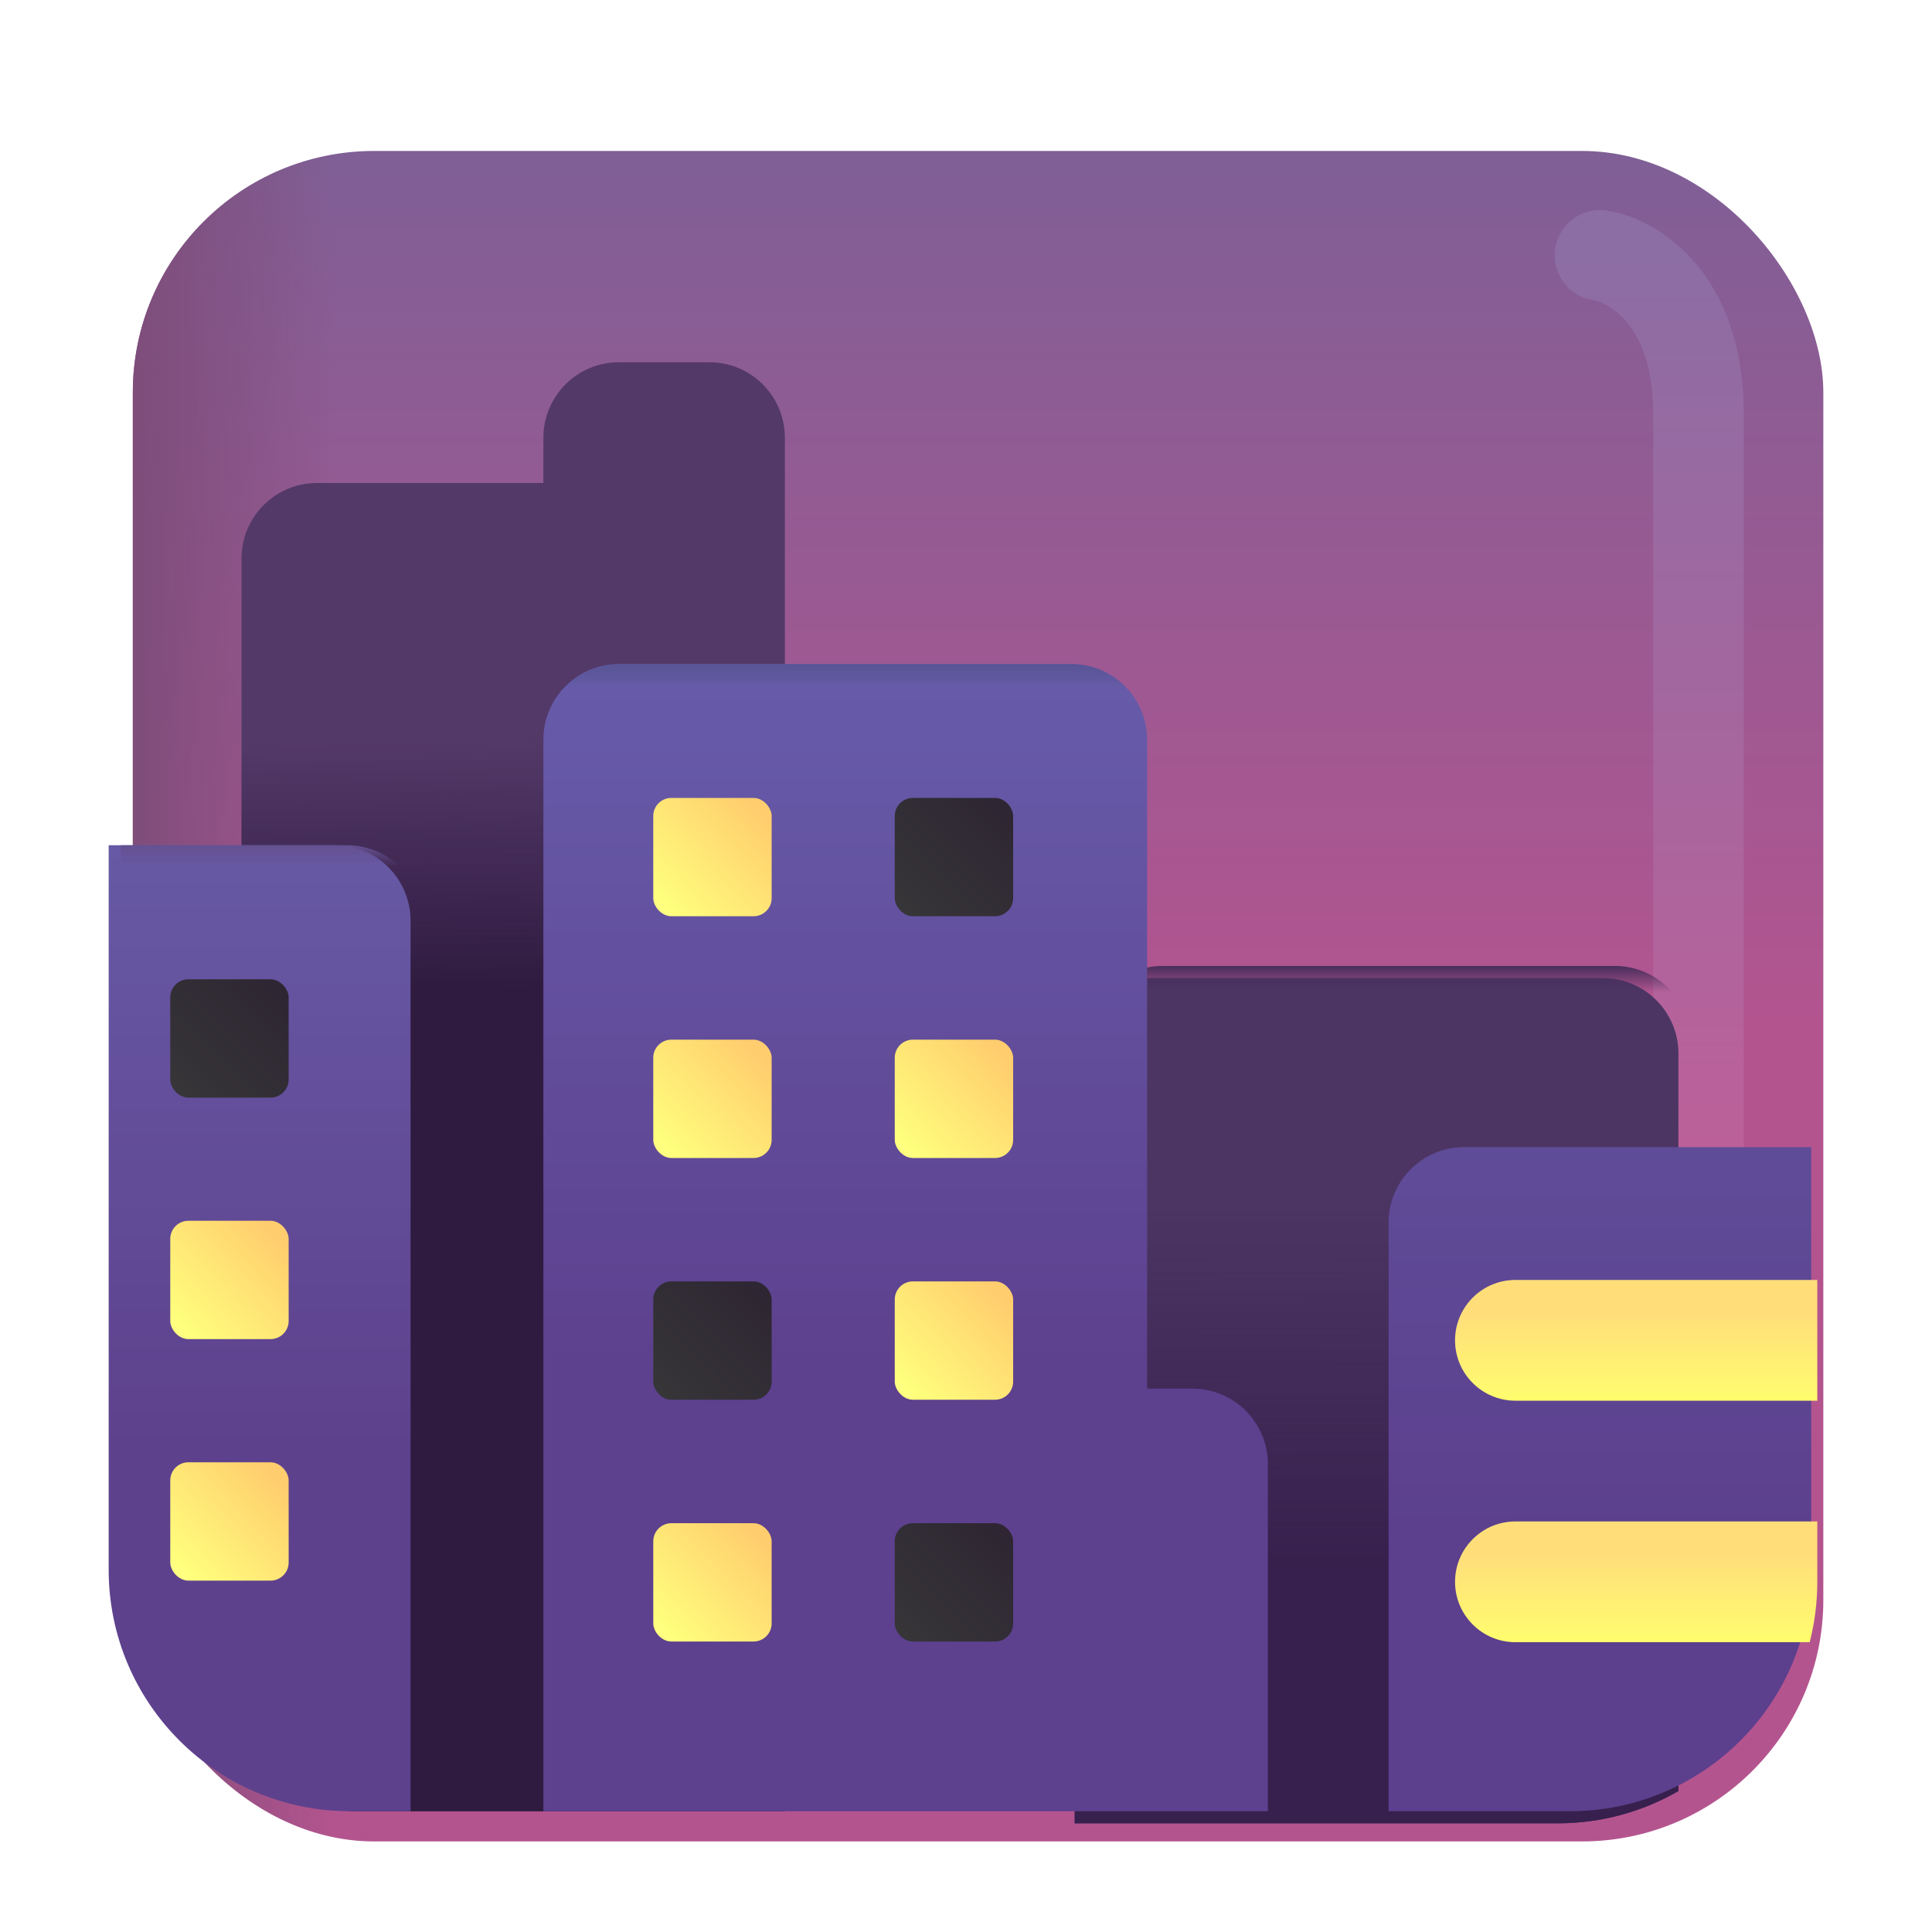 <svg viewBox="0 0 32 32" fill="none" xmlns="http://www.w3.org/2000/svg"><g filter="url(#filter0_i_18_8095)"><rect x="2" y="2" width="28" height="28" rx="4" fill="url(#paint0_linear_18_8095)" /><rect x="2" y="2" width="28" height="28" rx="4" fill="url(#paint1_linear_18_8095)" /></g><g filter="url(#filter1_f_18_8095)"><path d="M26.5 4.229C27.044 4.311 28.132 4.948 28.132 6.841C28.132 8.734 28.132 15.953 28.132 19.326" stroke="url(#paint2_linear_18_8095)" stroke-width="1.5" stroke-linecap="round" /></g><g filter="url(#filter2_i_18_8095)"><path d="M18 30H26C26.729 30 27.412 29.805 28 29.465V17.25C28 16.56 27.44 16 26.75 16H19.25C18.56 16 18 16.56 18 17.25V30Z" fill="#4C3563" /><path d="M18 30H26C26.729 30 27.412 29.805 28 29.465V17.25C28 16.56 27.44 16 26.75 16H19.25C18.56 16 18 16.56 18 17.25V30Z" fill="url(#paint3_linear_18_8095)" /></g><path d="M18 30H26C26.729 30 27.412 29.805 28 29.465V17.25C28 16.56 27.44 16 26.75 16H19.25C18.56 16 18 16.56 18 17.25V30Z" fill="url(#paint4_linear_18_8095)" /><g filter="url(#filter3_ii_18_8095)"><path d="M6 30H13V7.25C13 6.56 12.44 6 11.75 6H10.25C9.56 6 9 6.56 9 7.25V8H5.25C4.56 8 4 8.56 4 9.25V29.465C4.588 29.805 5.271 30 6 30Z" fill="#533968" /><path d="M6 30H13V7.25C13 6.56 12.44 6 11.75 6H10.25C9.56 6 9 6.56 9 7.25V8H5.25C4.56 8 4 8.56 4 9.25V29.465C4.588 29.805 5.271 30 6 30Z" fill="url(#paint5_linear_18_8095)" /></g><g filter="url(#filter4_ii_18_8095)"><path d="M23 30H26C28.209 30 30 28.209 30 26V19H24.25C23.56 19 23 19.56 23 20.25V30Z" fill="url(#paint6_linear_18_8095)" /></g><g filter="url(#filter5_i_18_8095)"><path d="M2 14V26C2 28.209 3.791 30 6 30H7V15.25C7 14.56 6.44 14 5.75 14H2Z" fill="url(#paint7_linear_18_8095)" /></g><path d="M2 14V26C2 28.209 3.791 30 6 30H7V15.25C7 14.56 6.44 14 5.75 14H2Z" fill="url(#paint8_linear_18_8095)" /><g filter="url(#filter6_ii_18_8095)"><path d="M9 30H21V24.25C21 23.56 20.44 23 19.75 23H19V12.25C19 11.56 18.44 11 17.75 11H10.25C9.56 11 9 11.56 9 12.25V30Z" fill="url(#paint9_linear_18_8095)" /></g><path d="M9 30H21V24.25C21 23.56 20.44 23 19.75 23H19V12.25C19 11.56 18.44 11 17.75 11H10.25C9.56 11 9 11.56 9 12.25V30Z" fill="url(#paint10_linear_18_8095)" /><g filter="url(#filter7_i_18_8095)"><path fill-rule="evenodd" clip-rule="evenodd" d="M30 25H25C24.448 25 24 25.448 24 26C24 26.552 24.448 27 25 27H29.874C29.956 26.68 30 26.345 30 26V25Z" fill="url(#paint11_linear_18_8095)" /></g><g filter="url(#filter8_i_18_8095)"><path d="M24 22C24 21.448 24.448 21 25 21H30V23H25C24.448 23 24 22.552 24 22Z" fill="url(#paint12_linear_18_8095)" /></g><g filter="url(#filter9_i_18_8095)"><rect x="15.02" y="13.016" width="1.961" height="1.96" rx="0.3" fill="url(#paint13_linear_18_8095)" /></g><g filter="url(#filter10_i_18_8095)"><rect x="11.02" y="13.016" width="1.961" height="1.96" rx="0.3" fill="url(#paint14_linear_18_8095)" /></g><g filter="url(#filter11_i_18_8095)"><rect x="3.02" y="16.02" width="1.961" height="1.96" rx="0.3" fill="url(#paint15_linear_18_8095)" /></g><g filter="url(#filter12_i_18_8095)"><rect x="3.02" y="20.02" width="1.961" height="1.96" rx="0.3" fill="url(#paint16_linear_18_8095)" /></g><g filter="url(#filter13_i_18_8095)"><rect x="3.02" y="24.02" width="1.961" height="1.96" rx="0.3" fill="url(#paint17_linear_18_8095)" /></g><g filter="url(#filter14_i_18_8095)"><rect x="15.02" y="17.02" width="1.961" height="1.96" rx="0.3" fill="url(#paint18_linear_18_8095)" /></g><g filter="url(#filter15_i_18_8095)"><rect x="15.02" y="21.024" width="1.961" height="1.96" rx="0.3" fill="url(#paint19_linear_18_8095)" /></g><g filter="url(#filter16_i_18_8095)"><rect x="15.02" y="25.029" width="1.961" height="1.96" rx="0.3" fill="url(#paint20_linear_18_8095)" /></g><g filter="url(#filter17_i_18_8095)"><rect x="11.02" y="17.02" width="1.961" height="1.96" rx="0.3" fill="url(#paint21_linear_18_8095)" /></g><g filter="url(#filter18_i_18_8095)"><rect x="11.02" y="21.024" width="1.961" height="1.96" rx="0.3" fill="url(#paint22_linear_18_8095)" /></g><g filter="url(#filter19_i_18_8095)"><rect x="11.02" y="25.029" width="1.961" height="1.96" rx="0.3" fill="url(#paint23_linear_18_8095)" /></g><defs><filter id="filter0_i_18_8095" x="2" y="2" width="28.2" height="28.5" filterUnits="userSpaceOnUse" color-interpolation-filters="sRGB"><feFlood flood-opacity="0" result="BackgroundImageFix" /><feBlend mode="normal" in="SourceGraphic" in2="BackgroundImageFix" result="shape" /><feColorMatrix in="SourceAlpha" type="matrix" values="0 0 0 0 0 0 0 0 0 0 0 0 0 0 0 0 0 0 127 0" result="hardAlpha" /><feOffset dx="0.2" dy="0.5" /><feGaussianBlur stdDeviation="0.5" /><feComposite in2="hardAlpha" operator="arithmetic" k2="-1" k3="1" /><feColorMatrix type="matrix" values="0 0 0 0 0.384 0 0 0 0 0.282 0 0 0 0 0.443 0 0 0 1 0" /><feBlend mode="normal" in2="shape" result="effect1_innerShadow_18_8095" /></filter><filter id="filter1_f_18_8095" x="23.75" y="1.479" width="7.132" height="20.596" filterUnits="userSpaceOnUse" color-interpolation-filters="sRGB"><feFlood flood-opacity="0" result="BackgroundImageFix" /><feBlend mode="normal" in="SourceGraphic" in2="BackgroundImageFix" result="shape" /><feGaussianBlur stdDeviation="1" result="effect1_foregroundBlur_18_8095" /></filter><filter id="filter2_i_18_8095" x="17.8" y="16" width="10.2" height="14.2" filterUnits="userSpaceOnUse" color-interpolation-filters="sRGB"><feFlood flood-opacity="0" result="BackgroundImageFix" /><feBlend mode="normal" in="SourceGraphic" in2="BackgroundImageFix" result="shape" /><feColorMatrix in="SourceAlpha" type="matrix" values="0 0 0 0 0 0 0 0 0 0 0 0 0 0 0 0 0 0 127 0" result="hardAlpha" /><feOffset dx="-0.2" dy="0.2" /><feGaussianBlur stdDeviation="0.2" /><feComposite in2="hardAlpha" operator="arithmetic" k2="-1" k3="1" /><feColorMatrix type="matrix" values="0 0 0 0 0.373 0 0 0 0 0.306 0 0 0 0 0.447 0 0 0 1 0" /><feBlend mode="normal" in2="shape" result="effect1_innerShadow_18_8095" /></filter><filter id="filter3_ii_18_8095" x="3.8" y="5.8" width="9.4" height="24.4" filterUnits="userSpaceOnUse" color-interpolation-filters="sRGB"><feFlood flood-opacity="0" result="BackgroundImageFix" /><feBlend mode="normal" in="SourceGraphic" in2="BackgroundImageFix" result="shape" /><feColorMatrix in="SourceAlpha" type="matrix" values="0 0 0 0 0 0 0 0 0 0 0 0 0 0 0 0 0 0 127 0" result="hardAlpha" /><feOffset dx="-0.2" dy="0.2" /><feGaussianBlur stdDeviation="0.2" /><feComposite in2="hardAlpha" operator="arithmetic" k2="-1" k3="1" /><feColorMatrix type="matrix" values="0 0 0 0 0.376 0 0 0 0 0.298 0 0 0 0 0.455 0 0 0 1 0" /><feBlend mode="normal" in2="shape" result="effect1_innerShadow_18_8095" /><feColorMatrix in="SourceAlpha" type="matrix" values="0 0 0 0 0 0 0 0 0 0 0 0 0 0 0 0 0 0 127 0" result="hardAlpha" /><feOffset dx="0.2" dy="-0.2" /><feGaussianBlur stdDeviation="0.2" /><feComposite in2="hardAlpha" operator="arithmetic" k2="-1" k3="1" /><feColorMatrix type="matrix" values="0 0 0 0 0.294 0 0 0 0 0.184 0 0 0 0 0.341 0 0 0 1 0" /><feBlend mode="normal" in2="effect1_innerShadow_18_8095" result="effect2_innerShadow_18_8095" /></filter><filter id="filter4_ii_18_8095" x="22.8" y="19" width="7.4" height="11" filterUnits="userSpaceOnUse" color-interpolation-filters="sRGB"><feFlood flood-opacity="0" result="BackgroundImageFix" /><feBlend mode="normal" in="SourceGraphic" in2="BackgroundImageFix" result="shape" /><feColorMatrix in="SourceAlpha" type="matrix" values="0 0 0 0 0 0 0 0 0 0 0 0 0 0 0 0 0 0 127 0" result="hardAlpha" /><feOffset dx="0.2" /><feGaussianBlur stdDeviation="0.2" /><feComposite in2="hardAlpha" operator="arithmetic" k2="-1" k3="1" /><feColorMatrix type="matrix" values="0 0 0 0 0.239 0 0 0 0 0.141 0 0 0 0 0.435 0 0 0 1 0" /><feBlend mode="normal" in2="shape" result="effect1_innerShadow_18_8095" /><feColorMatrix in="SourceAlpha" type="matrix" values="0 0 0 0 0 0 0 0 0 0 0 0 0 0 0 0 0 0 127 0" result="hardAlpha" /><feOffset dx="-0.2" /><feGaussianBlur stdDeviation="0.2" /><feComposite in2="hardAlpha" operator="arithmetic" k2="-1" k3="1" /><feColorMatrix type="matrix" values="0 0 0 0 0.376 0 0 0 0 0.325 0 0 0 0 0.58 0 0 0 1 0" /><feBlend mode="normal" in2="effect1_innerShadow_18_8095" result="effect2_innerShadow_18_8095" /></filter><filter id="filter5_i_18_8095" x="1.8" y="14" width="5.2" height="16" filterUnits="userSpaceOnUse" color-interpolation-filters="sRGB"><feFlood flood-opacity="0" result="BackgroundImageFix" /><feBlend mode="normal" in="SourceGraphic" in2="BackgroundImageFix" result="shape" /><feColorMatrix in="SourceAlpha" type="matrix" values="0 0 0 0 0 0 0 0 0 0 0 0 0 0 0 0 0 0 127 0" result="hardAlpha" /><feOffset dx="-0.2" /><feGaussianBlur stdDeviation="0.2" /><feComposite in2="hardAlpha" operator="arithmetic" k2="-1" k3="1" /><feColorMatrix type="matrix" values="0 0 0 0 0.455 0 0 0 0 0.427 0 0 0 0 0.643 0 0 0 1 0" /><feBlend mode="normal" in2="shape" result="effect1_innerShadow_18_8095" /></filter><filter id="filter6_ii_18_8095" x="8.8" y="11" width="12.4" height="19" filterUnits="userSpaceOnUse" color-interpolation-filters="sRGB"><feFlood flood-opacity="0" result="BackgroundImageFix" /><feBlend mode="normal" in="SourceGraphic" in2="BackgroundImageFix" result="shape" /><feColorMatrix in="SourceAlpha" type="matrix" values="0 0 0 0 0 0 0 0 0 0 0 0 0 0 0 0 0 0 127 0" result="hardAlpha" /><feOffset dx="-0.2" /><feGaussianBlur stdDeviation="0.2" /><feComposite in2="hardAlpha" operator="arithmetic" k2="-1" k3="1" /><feColorMatrix type="matrix" values="0 0 0 0 0.486 0 0 0 0 0.431 0 0 0 0 0.62 0 0 0 1 0" /><feBlend mode="normal" in2="shape" result="effect1_innerShadow_18_8095" /><feColorMatrix in="SourceAlpha" type="matrix" values="0 0 0 0 0 0 0 0 0 0 0 0 0 0 0 0 0 0 127 0" result="hardAlpha" /><feOffset dx="0.2" /><feGaussianBlur stdDeviation="0.2" /><feComposite in2="hardAlpha" operator="arithmetic" k2="-1" k3="1" /><feColorMatrix type="matrix" values="0 0 0 0 0.345 0 0 0 0 0.231 0 0 0 0 0.506 0 0 0 1 0" /><feBlend mode="normal" in2="effect1_innerShadow_18_8095" result="effect2_innerShadow_18_8095" /></filter><filter id="filter7_i_18_8095" x="24" y="25" width="6.1" height="2.2" filterUnits="userSpaceOnUse" color-interpolation-filters="sRGB"><feFlood flood-opacity="0" result="BackgroundImageFix" /><feBlend mode="normal" in="SourceGraphic" in2="BackgroundImageFix" result="shape" /><feColorMatrix in="SourceAlpha" type="matrix" values="0 0 0 0 0 0 0 0 0 0 0 0 0 0 0 0 0 0 127 0" result="hardAlpha" /><feOffset dx="0.1" dy="0.2" /><feGaussianBlur stdDeviation="0.15" /><feComposite in2="hardAlpha" operator="arithmetic" k2="-1" k3="1" /><feColorMatrix type="matrix" values="0 0 0 0 0.906 0 0 0 0 0.635 0 0 0 0 0.4 0 0 0 1 0" /><feBlend mode="normal" in2="shape" result="effect1_innerShadow_18_8095" /></filter><filter id="filter8_i_18_8095" x="24" y="21" width="6.1" height="2.2" filterUnits="userSpaceOnUse" color-interpolation-filters="sRGB"><feFlood flood-opacity="0" result="BackgroundImageFix" /><feBlend mode="normal" in="SourceGraphic" in2="BackgroundImageFix" result="shape" /><feColorMatrix in="SourceAlpha" type="matrix" values="0 0 0 0 0 0 0 0 0 0 0 0 0 0 0 0 0 0 127 0" result="hardAlpha" /><feOffset dx="0.1" dy="0.2" /><feGaussianBlur stdDeviation="0.15" /><feComposite in2="hardAlpha" operator="arithmetic" k2="-1" k3="1" /><feColorMatrix type="matrix" values="0 0 0 0 0.906 0 0 0 0 0.635 0 0 0 0 0.4 0 0 0 1 0" /><feBlend mode="normal" in2="shape" result="effect1_innerShadow_18_8095" /></filter><filter id="filter9_i_18_8095" x="14.819" y="13.016" width="2.161" height="2.16" filterUnits="userSpaceOnUse" color-interpolation-filters="sRGB"><feFlood flood-opacity="0" result="BackgroundImageFix" /><feBlend mode="normal" in="SourceGraphic" in2="BackgroundImageFix" result="shape" /><feColorMatrix in="SourceAlpha" type="matrix" values="0 0 0 0 0 0 0 0 0 0 0 0 0 0 0 0 0 0 127 0" result="hardAlpha" /><feOffset dx="-0.2" dy="0.2" /><feGaussianBlur stdDeviation="0.15" /><feComposite in2="hardAlpha" operator="arithmetic" k2="-1" k3="1" /><feColorMatrix type="matrix" values="0 0 0 0 0.122 0 0 0 0 0.071 0 0 0 0 0.149 0 0 0 1 0" /><feBlend mode="normal" in2="shape" result="effect1_innerShadow_18_8095" /></filter><filter id="filter10_i_18_8095" x="10.819" y="13.016" width="2.161" height="2.16" filterUnits="userSpaceOnUse" color-interpolation-filters="sRGB"><feFlood flood-opacity="0" result="BackgroundImageFix" /><feBlend mode="normal" in="SourceGraphic" in2="BackgroundImageFix" result="shape" /><feColorMatrix in="SourceAlpha" type="matrix" values="0 0 0 0 0 0 0 0 0 0 0 0 0 0 0 0 0 0 127 0" result="hardAlpha" /><feOffset dx="-0.2" dy="0.2" /><feGaussianBlur stdDeviation="0.15" /><feComposite in2="hardAlpha" operator="arithmetic" k2="-1" k3="1" /><feColorMatrix type="matrix" values="0 0 0 0 0.957 0 0 0 0 0.69 0 0 0 0 0.349 0 0 0 1 0" /><feBlend mode="normal" in2="shape" result="effect1_innerShadow_18_8095" /></filter><filter id="filter11_i_18_8095" x="2.82" y="16.02" width="2.161" height="2.16" filterUnits="userSpaceOnUse" color-interpolation-filters="sRGB"><feFlood flood-opacity="0" result="BackgroundImageFix" /><feBlend mode="normal" in="SourceGraphic" in2="BackgroundImageFix" result="shape" /><feColorMatrix in="SourceAlpha" type="matrix" values="0 0 0 0 0 0 0 0 0 0 0 0 0 0 0 0 0 0 127 0" result="hardAlpha" /><feOffset dx="-0.2" dy="0.2" /><feGaussianBlur stdDeviation="0.15" /><feComposite in2="hardAlpha" operator="arithmetic" k2="-1" k3="1" /><feColorMatrix type="matrix" values="0 0 0 0 0.122 0 0 0 0 0.071 0 0 0 0 0.149 0 0 0 1 0" /><feBlend mode="normal" in2="shape" result="effect1_innerShadow_18_8095" /></filter><filter id="filter12_i_18_8095" x="2.82" y="20.02" width="2.161" height="2.16" filterUnits="userSpaceOnUse" color-interpolation-filters="sRGB"><feFlood flood-opacity="0" result="BackgroundImageFix" /><feBlend mode="normal" in="SourceGraphic" in2="BackgroundImageFix" result="shape" /><feColorMatrix in="SourceAlpha" type="matrix" values="0 0 0 0 0 0 0 0 0 0 0 0 0 0 0 0 0 0 127 0" result="hardAlpha" /><feOffset dx="-0.2" dy="0.2" /><feGaussianBlur stdDeviation="0.15" /><feComposite in2="hardAlpha" operator="arithmetic" k2="-1" k3="1" /><feColorMatrix type="matrix" values="0 0 0 0 0.957 0 0 0 0 0.69 0 0 0 0 0.349 0 0 0 1 0" /><feBlend mode="normal" in2="shape" result="effect1_innerShadow_18_8095" /></filter><filter id="filter13_i_18_8095" x="2.82" y="24.02" width="2.161" height="2.16" filterUnits="userSpaceOnUse" color-interpolation-filters="sRGB"><feFlood flood-opacity="0" result="BackgroundImageFix" /><feBlend mode="normal" in="SourceGraphic" in2="BackgroundImageFix" result="shape" /><feColorMatrix in="SourceAlpha" type="matrix" values="0 0 0 0 0 0 0 0 0 0 0 0 0 0 0 0 0 0 127 0" result="hardAlpha" /><feOffset dx="-0.2" dy="0.2" /><feGaussianBlur stdDeviation="0.15" /><feComposite in2="hardAlpha" operator="arithmetic" k2="-1" k3="1" /><feColorMatrix type="matrix" values="0 0 0 0 0.957 0 0 0 0 0.69 0 0 0 0 0.349 0 0 0 1 0" /><feBlend mode="normal" in2="shape" result="effect1_innerShadow_18_8095" /></filter><filter id="filter14_i_18_8095" x="14.819" y="17.02" width="2.161" height="2.16" filterUnits="userSpaceOnUse" color-interpolation-filters="sRGB"><feFlood flood-opacity="0" result="BackgroundImageFix" /><feBlend mode="normal" in="SourceGraphic" in2="BackgroundImageFix" result="shape" /><feColorMatrix in="SourceAlpha" type="matrix" values="0 0 0 0 0 0 0 0 0 0 0 0 0 0 0 0 0 0 127 0" result="hardAlpha" /><feOffset dx="-0.2" dy="0.2" /><feGaussianBlur stdDeviation="0.15" /><feComposite in2="hardAlpha" operator="arithmetic" k2="-1" k3="1" /><feColorMatrix type="matrix" values="0 0 0 0 0.957 0 0 0 0 0.69 0 0 0 0 0.349 0 0 0 1 0" /><feBlend mode="normal" in2="shape" result="effect1_innerShadow_18_8095" /></filter><filter id="filter15_i_18_8095" x="14.819" y="21.024" width="2.161" height="2.16" filterUnits="userSpaceOnUse" color-interpolation-filters="sRGB"><feFlood flood-opacity="0" result="BackgroundImageFix" /><feBlend mode="normal" in="SourceGraphic" in2="BackgroundImageFix" result="shape" /><feColorMatrix in="SourceAlpha" type="matrix" values="0 0 0 0 0 0 0 0 0 0 0 0 0 0 0 0 0 0 127 0" result="hardAlpha" /><feOffset dx="-0.2" dy="0.2" /><feGaussianBlur stdDeviation="0.15" /><feComposite in2="hardAlpha" operator="arithmetic" k2="-1" k3="1" /><feColorMatrix type="matrix" values="0 0 0 0 0.957 0 0 0 0 0.69 0 0 0 0 0.349 0 0 0 1 0" /><feBlend mode="normal" in2="shape" result="effect1_innerShadow_18_8095" /></filter><filter id="filter16_i_18_8095" x="14.819" y="25.029" width="2.161" height="2.16" filterUnits="userSpaceOnUse" color-interpolation-filters="sRGB"><feFlood flood-opacity="0" result="BackgroundImageFix" /><feBlend mode="normal" in="SourceGraphic" in2="BackgroundImageFix" result="shape" /><feColorMatrix in="SourceAlpha" type="matrix" values="0 0 0 0 0 0 0 0 0 0 0 0 0 0 0 0 0 0 127 0" result="hardAlpha" /><feOffset dx="-0.2" dy="0.2" /><feGaussianBlur stdDeviation="0.15" /><feComposite in2="hardAlpha" operator="arithmetic" k2="-1" k3="1" /><feColorMatrix type="matrix" values="0 0 0 0 0.122 0 0 0 0 0.071 0 0 0 0 0.149 0 0 0 1 0" /><feBlend mode="normal" in2="shape" result="effect1_innerShadow_18_8095" /></filter><filter id="filter17_i_18_8095" x="10.819" y="17.02" width="2.161" height="2.16" filterUnits="userSpaceOnUse" color-interpolation-filters="sRGB"><feFlood flood-opacity="0" result="BackgroundImageFix" /><feBlend mode="normal" in="SourceGraphic" in2="BackgroundImageFix" result="shape" /><feColorMatrix in="SourceAlpha" type="matrix" values="0 0 0 0 0 0 0 0 0 0 0 0 0 0 0 0 0 0 127 0" result="hardAlpha" /><feOffset dx="-0.2" dy="0.2" /><feGaussianBlur stdDeviation="0.15" /><feComposite in2="hardAlpha" operator="arithmetic" k2="-1" k3="1" /><feColorMatrix type="matrix" values="0 0 0 0 0.957 0 0 0 0 0.69 0 0 0 0 0.349 0 0 0 1 0" /><feBlend mode="normal" in2="shape" result="effect1_innerShadow_18_8095" /></filter><filter id="filter18_i_18_8095" x="10.819" y="21.024" width="2.161" height="2.16" filterUnits="userSpaceOnUse" color-interpolation-filters="sRGB"><feFlood flood-opacity="0" result="BackgroundImageFix" /><feBlend mode="normal" in="SourceGraphic" in2="BackgroundImageFix" result="shape" /><feColorMatrix in="SourceAlpha" type="matrix" values="0 0 0 0 0 0 0 0 0 0 0 0 0 0 0 0 0 0 127 0" result="hardAlpha" /><feOffset dx="-0.2" dy="0.2" /><feGaussianBlur stdDeviation="0.15" /><feComposite in2="hardAlpha" operator="arithmetic" k2="-1" k3="1" /><feColorMatrix type="matrix" values="0 0 0 0 0.122 0 0 0 0 0.071 0 0 0 0 0.149 0 0 0 1 0" /><feBlend mode="normal" in2="shape" result="effect1_innerShadow_18_8095" /></filter><filter id="filter19_i_18_8095" x="10.819" y="25.029" width="2.161" height="2.16" filterUnits="userSpaceOnUse" color-interpolation-filters="sRGB"><feFlood flood-opacity="0" result="BackgroundImageFix" /><feBlend mode="normal" in="SourceGraphic" in2="BackgroundImageFix" result="shape" /><feColorMatrix in="SourceAlpha" type="matrix" values="0 0 0 0 0 0 0 0 0 0 0 0 0 0 0 0 0 0 127 0" result="hardAlpha" /><feOffset dx="-0.2" dy="0.2" /><feGaussianBlur stdDeviation="0.15" /><feComposite in2="hardAlpha" operator="arithmetic" k2="-1" k3="1" /><feColorMatrix type="matrix" values="0 0 0 0 0.957 0 0 0 0 0.69 0 0 0 0 0.349 0 0 0 1 0" /><feBlend mode="normal" in2="shape" result="effect1_innerShadow_18_8095" /></filter><linearGradient id="paint0_linear_18_8095" x1="18.737" y1="2" x2="18.737" y2="21.827" gradientUnits="userSpaceOnUse"><stop stop-color="#7F5F96" /><stop offset="0.744" stop-color="#B4548F" /></linearGradient><linearGradient id="paint1_linear_18_8095" x1="2" y1="12" x2="5.365" y2="12" gradientUnits="userSpaceOnUse"><stop stop-color="#7E4D7A" /><stop offset="1" stop-color="#7E4D7A" stop-opacity="0" /></linearGradient><linearGradient id="paint2_linear_18_8095" x1="27.316" y1="4.229" x2="27.316" y2="19.326" gradientUnits="userSpaceOnUse"><stop stop-color="#8C6DA4" /><stop offset="1" stop-color="#BD6099" /></linearGradient><linearGradient id="paint3_linear_18_8095" x1="21.063" y1="28.845" x2="21.051" y2="19.662" gradientUnits="userSpaceOnUse"><stop offset="0.336" stop-color="#37204D" /><stop offset="1" stop-color="#37204D" stop-opacity="0" /></linearGradient><linearGradient id="paint4_linear_18_8095" x1="23" y1="16" x2="23" y2="16.437" gradientUnits="userSpaceOnUse"><stop stop-color="#472E5B" /><stop offset="1" stop-color="#472E5B" stop-opacity="0" /></linearGradient><linearGradient id="paint5_linear_18_8095" x1="6.795" y1="25.759" x2="6.642" y2="12.278" gradientUnits="userSpaceOnUse"><stop offset="0.695" stop-color="#2F1B3F" /><stop offset="1" stop-color="#2F1942" stop-opacity="0" /></linearGradient><linearGradient id="paint6_linear_18_8095" x1="27.083" y1="19" x2="27.083" y2="25.866" gradientUnits="userSpaceOnUse"><stop stop-color="#5F4C98" /><stop offset="1" stop-color="#5C3F8D" /></linearGradient><linearGradient id="paint7_linear_18_8095" x1="4.917" y1="14" x2="4.917" y2="23.987" gradientUnits="userSpaceOnUse"><stop stop-color="#6759A5" /><stop offset="1" stop-color="#5E418D" /></linearGradient><linearGradient id="paint8_linear_18_8095" x1="4.5" y1="14" x2="4.5" y2="14.348" gradientUnits="userSpaceOnUse"><stop stop-color="#645191" /><stop offset="1" stop-color="#645191" stop-opacity="0" /></linearGradient><linearGradient id="paint9_linear_18_8095" x1="16" y1="11" x2="16" y2="22.86" gradientUnits="userSpaceOnUse"><stop stop-color="#675CAA" /><stop offset="1" stop-color="#5D408E" /></linearGradient><linearGradient id="paint10_linear_18_8095" x1="15" y1="11" x2="15" y2="11.413" gradientUnits="userSpaceOnUse"><stop stop-color="#585495" /><stop offset="1" stop-color="#585495" stop-opacity="0" /></linearGradient><linearGradient id="paint11_linear_18_8095" x1="27" y1="25.556" x2="27" y2="27" gradientUnits="userSpaceOnUse"><stop stop-color="#FFDE7A" /><stop offset="1" stop-color="#FFFD6E" /></linearGradient><linearGradient id="paint12_linear_18_8095" x1="27" y1="21.556" x2="27" y2="23" gradientUnits="userSpaceOnUse"><stop stop-color="#FFDE7A" /><stop offset="1" stop-color="#FFFD6E" /></linearGradient><linearGradient id="paint13_linear_18_8095" x1="16.98" y1="13.016" x2="15.02" y2="14.976" gradientUnits="userSpaceOnUse"><stop stop-color="#2D2532" /><stop offset="1" stop-color="#373638" /></linearGradient><linearGradient id="paint14_linear_18_8095" x1="12.98" y1="13.433" x2="11.375" y2="14.976" gradientUnits="userSpaceOnUse"><stop stop-color="#FFCD6E" /><stop offset="1" stop-color="#FFFF7D" /><stop offset="1" stop-color="#FFFF80" /></linearGradient><linearGradient id="paint15_linear_18_8095" x1="4.98" y1="16.02" x2="3.02" y2="17.98" gradientUnits="userSpaceOnUse"><stop stop-color="#2D2532" /><stop offset="1" stop-color="#373638" /></linearGradient><linearGradient id="paint16_linear_18_8095" x1="4.98" y1="20.438" x2="3.375" y2="21.98" gradientUnits="userSpaceOnUse"><stop stop-color="#FFCD6E" /><stop offset="1" stop-color="#FFFF7D" /><stop offset="1" stop-color="#FFFF80" /></linearGradient><linearGradient id="paint17_linear_18_8095" x1="4.98" y1="24.438" x2="3.375" y2="25.98" gradientUnits="userSpaceOnUse"><stop stop-color="#FFCD6E" /><stop offset="1" stop-color="#FFFF7D" /><stop offset="1" stop-color="#FFFF80" /></linearGradient><linearGradient id="paint18_linear_18_8095" x1="16.98" y1="17.438" x2="15.375" y2="18.98" gradientUnits="userSpaceOnUse"><stop stop-color="#FFCD6E" /><stop offset="1" stop-color="#FFFF7D" /><stop offset="1" stop-color="#FFFF80" /></linearGradient><linearGradient id="paint19_linear_18_8095" x1="16.98" y1="21.442" x2="15.375" y2="22.984" gradientUnits="userSpaceOnUse"><stop stop-color="#FFCD6E" /><stop offset="1" stop-color="#FFFF7D" /><stop offset="1" stop-color="#FFFF80" /></linearGradient><linearGradient id="paint20_linear_18_8095" x1="16.98" y1="25.029" x2="15.02" y2="26.989" gradientUnits="userSpaceOnUse"><stop stop-color="#2D2532" /><stop offset="1" stop-color="#373638" /></linearGradient><linearGradient id="paint21_linear_18_8095" x1="12.98" y1="17.438" x2="11.375" y2="18.98" gradientUnits="userSpaceOnUse"><stop stop-color="#FFCD6E" /><stop offset="1" stop-color="#FFFF7D" /><stop offset="1" stop-color="#FFFF80" /></linearGradient><linearGradient id="paint22_linear_18_8095" x1="12.98" y1="21.024" x2="11.02" y2="22.984" gradientUnits="userSpaceOnUse"><stop stop-color="#2D2532" /><stop offset="1" stop-color="#373638" /></linearGradient><linearGradient id="paint23_linear_18_8095" x1="12.98" y1="25.446" x2="11.375" y2="26.989" gradientUnits="userSpaceOnUse"><stop stop-color="#FFCD6E" /><stop offset="1" stop-color="#FFFF7D" /><stop offset="1" stop-color="#FFFF80" /></linearGradient></defs></svg>